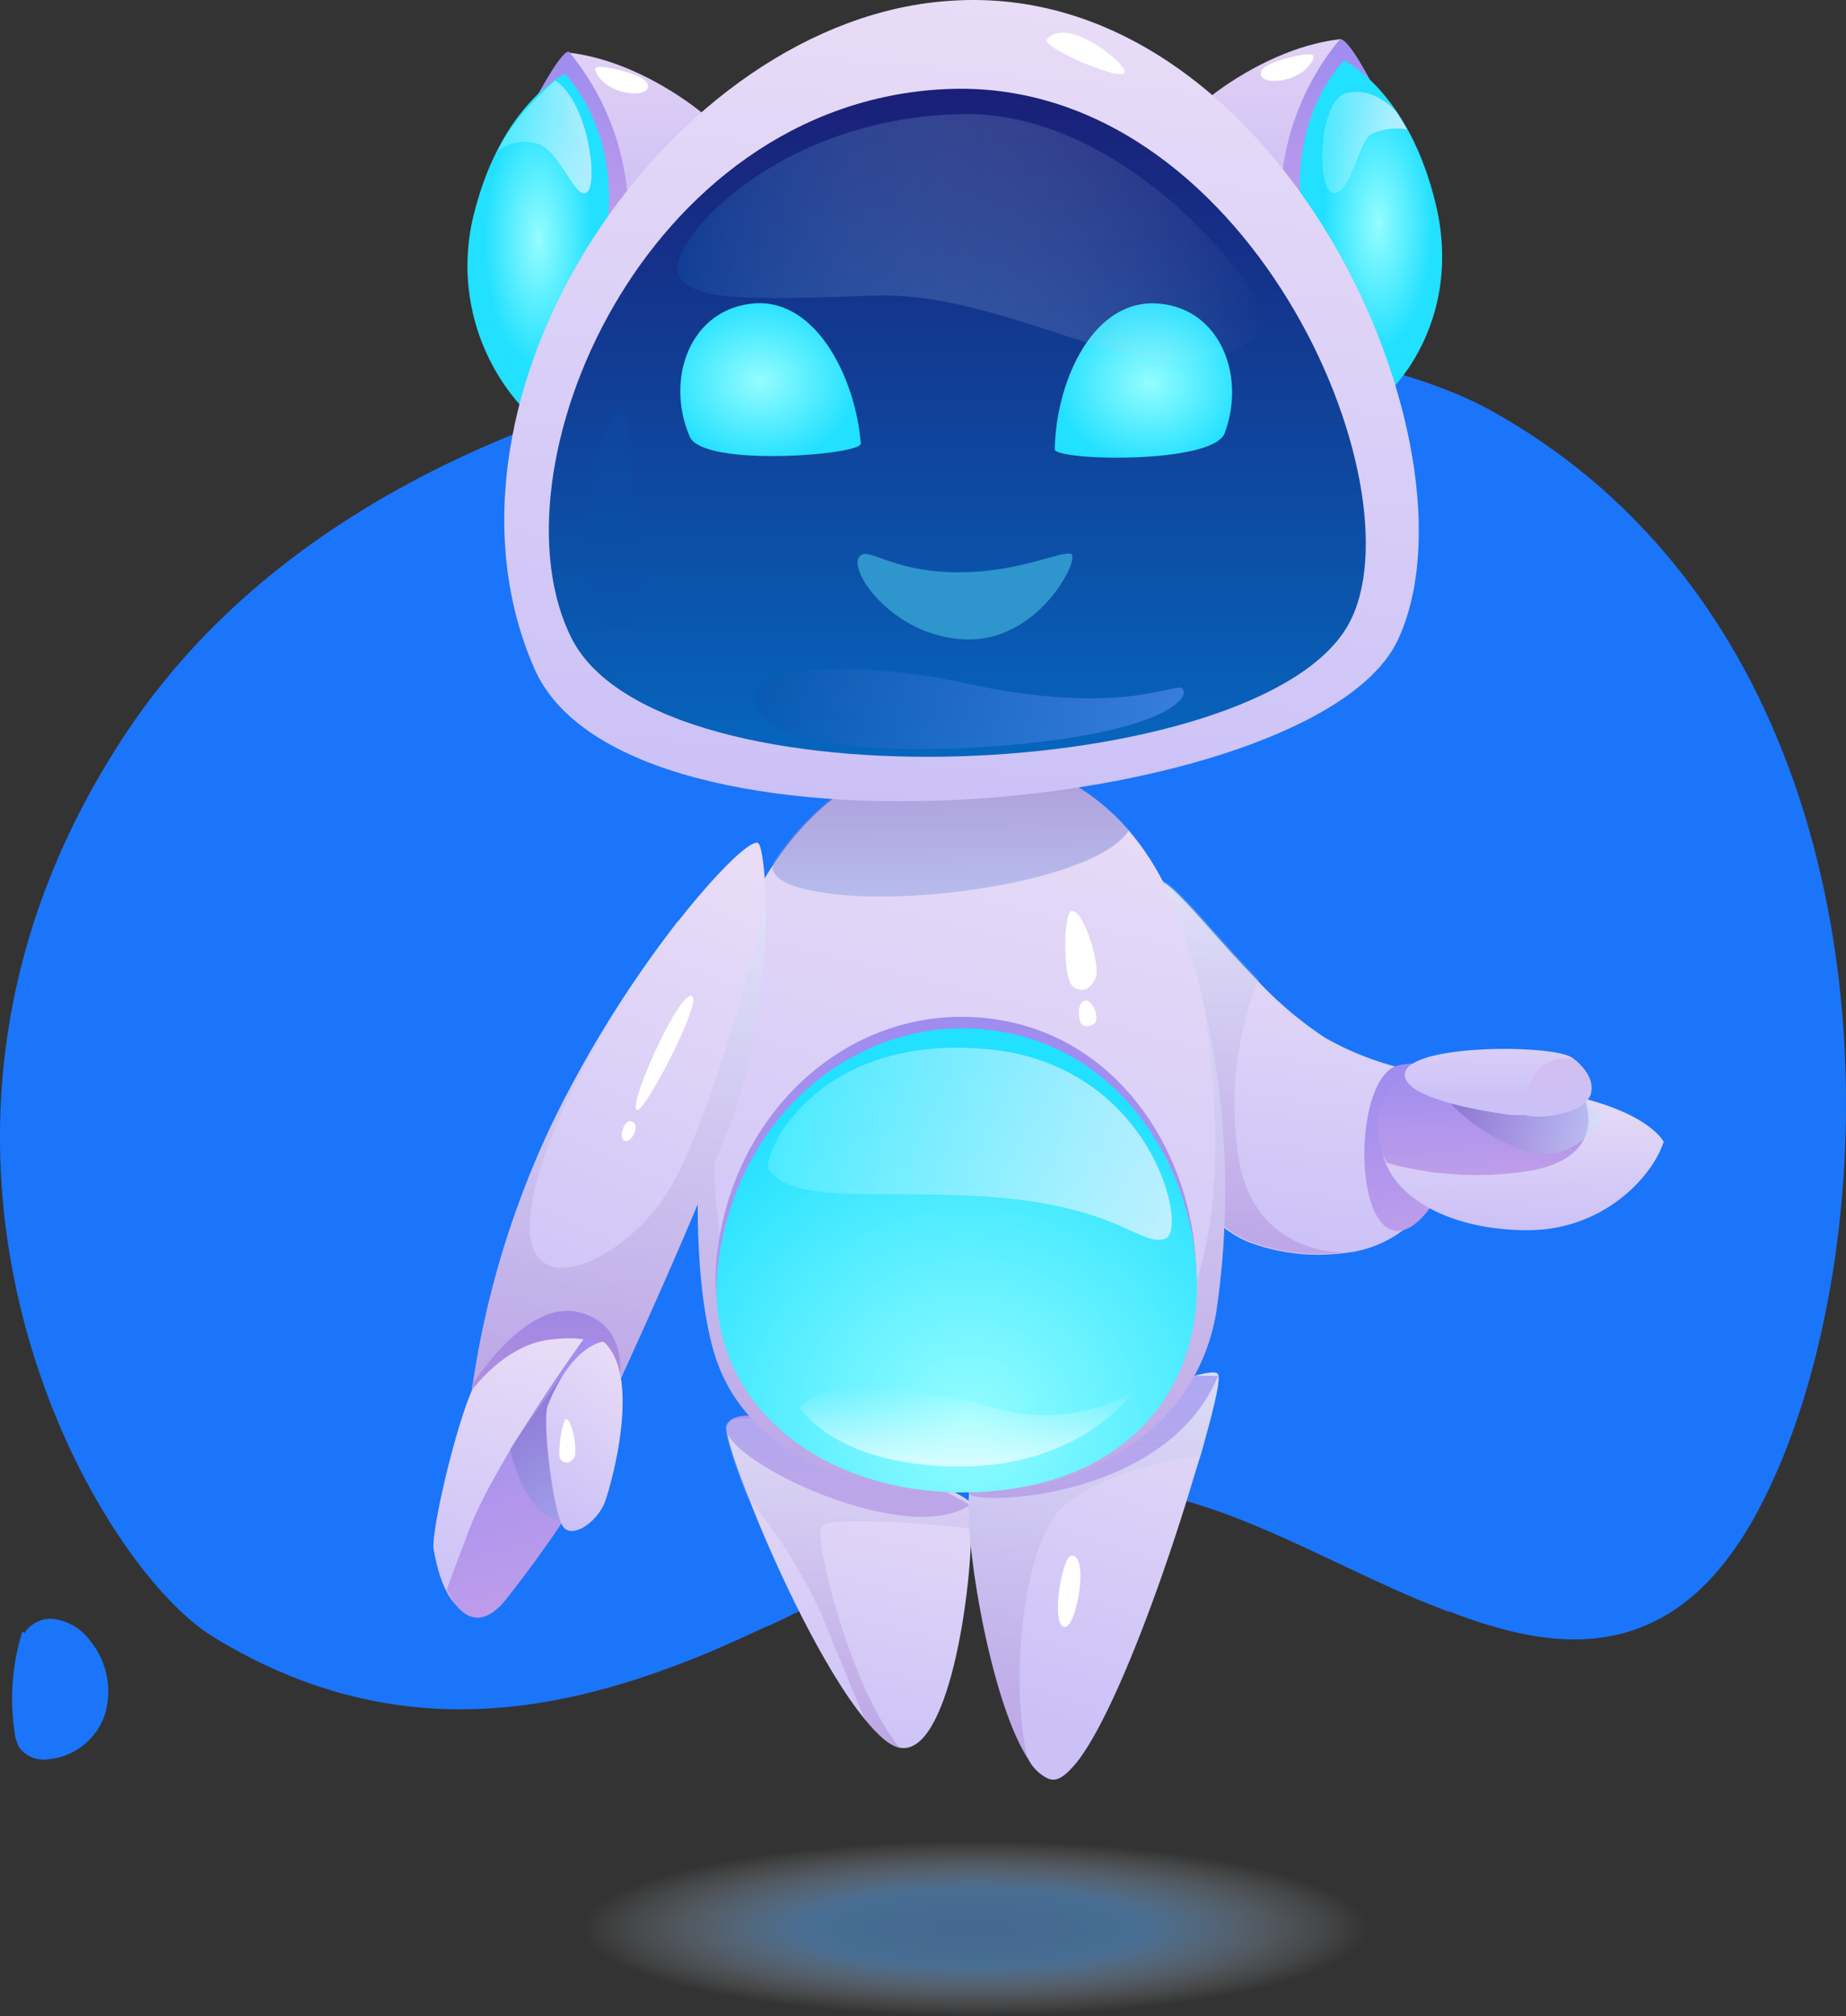 <?xml version="1.0" encoding="UTF-8" standalone="no"?>
<svg
   xmlns:dc="http://purl.org/dc/elements/1.1/"
   xmlns:cc="http://creativecommons.org/ns#"
   xmlns:rdf="http://www.w3.org/1999/02/22-rdf-syntax-ns#"
   xmlns:svg="http://www.w3.org/2000/svg"
   xmlns="http://www.w3.org/2000/svg"
   xmlns:xlink="http://www.w3.org/1999/xlink"
   xmlns:sodipodi="http://sodipodi.sourceforge.net/DTD/sodipodi-0.dtd"
   xmlns:inkscape="http://www.inkscape.org/namespaces/inkscape"
   width="192.214"
   height="209.913"
   viewBox="0 0 192.214 209.913"
   version="1.1"
   id="svg176"
   sodipodi:docname="robo-8.svg"
   inkscape:version="1.0.1 (3bc2e813f5, 2020-09-07)">
  <rect x="0" y="0" width="192.214" height="209.913" fill="#333333" stroke="none"/>
  <sodipodi:namedview
     pagecolor="#ffffff"
     bordercolor="#666666"
     borderopacity="1"
     objecttolerance="10"
     gridtolerance="10"
     guidetolerance="10"
     inkscape:pageopacity="0"
     inkscape:pageshadow="2"
     inkscape:window-width="2560"
     inkscape:window-height="1361"
     id="namedview178"
     showgrid="false"
     fit-margin-top="0"
     fit-margin-left="0"
     fit-margin-right="0"
     fit-margin-bottom="0"
     inkscape:zoom="0.78024549"
     inkscape:cx="-429.44287"
     inkscape:cy="-129.76156"
     inkscape:window-x="-9"
     inkscape:window-y="-9"
     inkscape:window-maximized="1"
     inkscape:current-layer="Component_28_4" />
  <defs
     id="defs110">
    <style
       id="style2">

    ellipse#Ellipse_51 {
	transition: all 100ms linear;
}

g#ranka-kaire {
  transition: all 100ms linear;
  transform-box: fill-box;
}

g#ranka-desine {
  transition: all 100ms linear;
  transform-box: fill-box;
}

g#Group_673{
	transition: all 100ms linear;
}

g#Component_28_4:hover g#ranka-kaire {
	transition: all 100ms linear;
  transform-box: fill-box;
	transform: translate(5px, -14px) rotate(26deg);
}

g#Component_28_4:hover g#ranka-desine {
	transition: all 100ms linear;
  transform-box: fill-box;
	transform: translate(1px, 0px) rotate(-14deg);
}

g#Component_28_4:hover ellipse#Ellipse_51 {
ry: 7.6px;
	rx: 28.8px;
                transition:all 100ms linear;
}

g#Component_28_4:hover g#Group_673 {
	transition: all 100ms linear;
	transform:translateY(-14px);
}


      .cls-1 {
        fill: #1a75fa;
      }

      .cls-2 {
        fill: #e5f6ff;
      }

      .cls-22, .cls-29, .cls-3, .cls-37, .cls-38, .cls-47 {
        opacity: 0.5;
      }

      .cls-3 {
        fill: url(#radial-gradient);
      }

      .cls-4 {
        fill: url(#linear-gradient);
      }

      .cls-5 {
        fill: url(#linear-gradient-2);
      }

      .cls-10, .cls-18, .cls-26, .cls-44, .cls-6 {
        opacity: 0.3;
      }

      .cls-6 {
        fill: url(#linear-gradient-3);
      }

      .cls-7 {
        fill: url(#linear-gradient-4);
      }

      .cls-8 {
        fill: url(#linear-gradient-5);
      }

      .cls-9 {
        fill: #fff;
      }

      .cls-10 {
        fill: url(#linear-gradient-6);
      }

      .cls-11 {
        fill: url(#linear-gradient-7);
      }

      .cls-12 {
        fill: url(#linear-gradient-8);
      }

      .cls-13 {
        fill: url(#radial-gradient-2);
      }

      .cls-14 {
        fill: url(#linear-gradient-9);
      }

      .cls-15 {
        fill: url(#linear-gradient-10);
      }

      .cls-16 {
        fill: url(#radial-gradient-3);
      }

      .cls-17 {
        fill: url(#linear-gradient-11);
      }

      .cls-18 {
        fill: url(#linear-gradient-12);
      }

      .cls-19 {
        fill: url(#linear-gradient-13);
      }

      .cls-20 {
        fill: url(#linear-gradient-14);
      }

      .cls-21 {
        fill: url(#linear-gradient-15);
      }

      .cls-22 {
        fill: url(#linear-gradient-16);
      }

      .cls-23 {
        fill: url(#linear-gradient-17);
      }

      .cls-24 {
        fill: url(#linear-gradient-18);
      }

      .cls-25 {
        fill: url(#linear-gradient-19);
      }

      .cls-26 {
        fill: url(#linear-gradient-20);
      }

      .cls-27 {
        fill: url(#linear-gradient-21);
      }

      .cls-28 {
        fill: url(#radial-gradient-4);
      }

      .cls-29 {
        fill: url(#linear-gradient-22);
      }

      .cls-30, .cls-31, .cls-40, .cls-41 {
        opacity: 0.72;
      }

      .cls-30 {
        fill: url(#linear-gradient-23);
      }

      .cls-31 {
        fill: url(#linear-gradient-24);
      }

      .cls-32 {
        fill: url(#linear-gradient-25);
      }

      .cls-33 {
        fill: url(#linear-gradient-26);
      }

      .cls-34 {
        fill: url(#radial-gradient-5);
      }

      .cls-35 {
        fill: url(#radial-gradient-6);
      }

      .cls-36 {
        fill: #2f95cd;
      }

      .cls-37 {
        fill: url(#linear-gradient-27);
      }

      .cls-38 {
        fill: url(#linear-gradient-28);
      }

      .cls-39 {
        opacity: 0.2;
        fill: url(#linear-gradient-29);
      }

      .cls-40 {
        fill: url(#linear-gradient-30);
      }

      .cls-41 {
        fill: url(#linear-gradient-31);
      }

      .cls-42 {
        fill: url(#linear-gradient-32);
      }

      .cls-43 {
        fill: url(#linear-gradient-33);
      }

      .cls-44 {
        fill: url(#linear-gradient-34);
      }

      .cls-45 {
        fill: url(#linear-gradient-35);
      }

      .cls-46 {
        fill: url(#linear-gradient-36);
      }

      .cls-47 {
        fill: url(#linear-gradient-37);
      }

      .cls-48 {
        fill: url(#linear-gradient-38);
      }
    </style>
    <radialGradient
       id="radial-gradient"
       cx="19.269"
       cy="19.192"
       r="19.307"
       gradientUnits="userSpaceOnUse"
       gradientTransform="matrix(2.117,0,0,0.472,1047.219,768.835)"
       fx="19.269"
       fy="19.192">
      <stop
         offset="0"
         stop-color="#559dea"
         id="stop4" />
      <stop
         offset="0.431"
         stop-color="#5ea9f5"
         id="stop6" />
      <stop
         offset="1"
         stop-color="#fff"
         stop-opacity="0"
         id="stop8" />
    </radialGradient>
    <linearGradient
       id="linear-gradient"
       x1="-0.393"
       y1="0.91"
       x2="-0.221"
       y2="-0.106"
       gradientUnits="objectBoundingBox">
      <stop
         offset="0"
         stop-color="#cbc1f7"
         id="stop11" />
      <stop
         offset="1"
         stop-color="#e8dcf7"
         id="stop13" />
    </linearGradient>
    <linearGradient
       id="linear-gradient-2"
       x1="-0.251"
       y1="0.845"
       x2="-0.251"
       y2="-0.46"
       gradientUnits="objectBoundingBox">
      <stop
         offset="0"
         stop-color="#be9dea"
         id="stop16" />
      <stop
         offset="1"
         stop-color="#9e8cef"
         id="stop18" />
    </linearGradient>
    <linearGradient
       id="linear-gradient-3"
       x1="-0.246"
       y1="0.924"
       x2="-0.246"
       y2="-0.146"
       gradientUnits="objectBoundingBox">
      <stop
         offset="0"
         stop-color="#9d68c2"
         id="stop21" />
      <stop
         offset="1"
         stop-color="#ccedff"
         id="stop23" />
    </linearGradient>
    <linearGradient
       id="linear-gradient-4"
       x1="1420.034"
       y1="597.159"
       x2="1427.244"
       y2="561.906"
       xlink:href="#linear-gradient"
       gradientTransform="scale(0.784,1.276)"
       gradientUnits="userSpaceOnUse" />
    <linearGradient
       id="linear-gradient-5"
       x1="782.769"
       y1="1048.567"
       x2="782.769"
       y2="1025.23"
       xlink:href="#linear-gradient-2"
       gradientTransform="scale(1.427,0.701)"
       gradientUnits="userSpaceOnUse" />
    <linearGradient
       id="linear-gradient-6"
       x1="1387.87"
       y1="612.524"
       x2="1387.87"
       y2="578.168"
       xlink:href="#linear-gradient-3"
       gradientTransform="scale(0.805,1.242)"
       gradientUnits="userSpaceOnUse" />
    <linearGradient
       id="linear-gradient-7"
       x1="0.498"
       y1="0.999"
       x2="0.498"
       gradientUnits="objectBoundingBox">
      <stop
         offset="0"
         stop-color="#b9acf4"
         id="stop29" />
      <stop
         offset="1"
         stop-color="#e1d1f5"
         id="stop31" />
    </linearGradient>
    <linearGradient
       id="linear-gradient-8"
       x1="1590.324"
       y1="424.28"
       x2="1590.324"
       y2="410.959"
       xlink:href="#linear-gradient-2"
       gradientTransform="scale(0.707,1.414)"
       gradientUnits="userSpaceOnUse" />
    <radialGradient
       id="radial-gradient-2"
       cx="0.498"
       cy="0.501"
       r="0.385"
       gradientTransform="matrix(2.299,0,0,1,-0.649,0)"
       gradientUnits="objectBoundingBox">
      <stop
         offset="0"
         stop-color="#94fdff"
         id="stop35" />
      <stop
         offset="1"
         stop-color="#22e0ff"
         id="stop37" />
    </radialGradient>
    <linearGradient
       id="linear-gradient-9"
       x1="1240.007"
       y1="466.246"
       x2="1240.007"
       y2="440.034"
       xlink:href="#linear-gradient-7"
       gradientTransform="scale(0.755,1.324)"
       gradientUnits="userSpaceOnUse" />
    <linearGradient
       id="linear-gradient-10"
       x1="1328.248"
       y1="425.239"
       x2="1328.248"
       y2="411.905"
       xlink:href="#linear-gradient-2"
       gradientTransform="scale(0.707,1.414)"
       gradientUnits="userSpaceOnUse" />
    <radialGradient
       id="radial-gradient-3"
       cx="1603.923"
       cy="391.451"
       r="8.689"
       gradientTransform="scale(0.65,1.538)"
       xlink:href="#radial-gradient-2"
       fx="1603.923"
       fy="391.451"
       gradientUnits="userSpaceOnUse" />
    <linearGradient
       id="linear-gradient-11"
       x1="1159.768"
       y1="681.277"
       x2="1164.489"
       y2="646.245"
       xlink:href="#linear-gradient"
       gradientTransform="scale(0.964,1.038)"
       gradientUnits="userSpaceOnUse" />
    <linearGradient
       id="linear-gradient-12"
       x1="1421.27"
       y1="554.851"
       x2="1421.27"
       y2="524.364"
       xlink:href="#linear-gradient-3"
       gradientTransform="scale(0.784,1.275)"
       gradientUnits="userSpaceOnUse" />
    <linearGradient
       id="linear-gradient-13"
       x1="1466.228"
       y1="545.641"
       x2="1463.978"
       y2="532.393"
       xlink:href="#linear-gradient-2"
       gradientTransform="scale(0.774,1.292)"
       gradientUnits="userSpaceOnUse" />
    <linearGradient
       id="linear-gradient-14"
       x1="846.219"
       y1="953.033"
       x2="847.617"
       y2="932.684"
       xlink:href="#linear-gradient"
       gradientTransform="scale(1.352,0.74)"
       gradientUnits="userSpaceOnUse" />
    <linearGradient
       id="linear-gradient-15"
       x1="800.384"
       y1="997.667"
       x2="799.57"
       y2="981.486"
       xlink:href="#linear-gradient-2"
       gradientTransform="scale(1.426,0.701)"
       gradientUnits="userSpaceOnUse" />
    <linearGradient
       id="linear-gradient-16"
       y1="1155.26"
       x2="693.225"
       y2="1155.26"
       gradientUnits="userSpaceOnUse"
       gradientTransform="scale(1.664,0.601)"
       x1="683.778">
      <stop
         offset="0"
         stop-color="#755cbb"
         id="stop48" />
      <stop
         offset="1"
         stop-color="#ccedff"
         id="stop50" />
    </linearGradient>
    <linearGradient
       id="linear-gradient-17"
       x1="706.938"
       y1="1161.265"
       x2="707.702"
       y2="1144.231"
       xlink:href="#linear-gradient"
       gradientTransform="scale(1.678,0.596)"
       gradientUnits="userSpaceOnUse" />
    <linearGradient
       id="linear-gradient-18"
       x1="1075.818"
       y1="740.271"
       x2="1075.268"
       y2="734.106"
       gradientUnits="userSpaceOnUse"
       gradientTransform="scale(1.068,0.936)">
      <stop
         offset="0"
         stop-color="#cbc1f7"
         id="stop54" />
      <stop
         offset="1"
         stop-color="#d4bef1"
         id="stop56" />
    </linearGradient>
    <linearGradient
       id="linear-gradient-19"
       x1="1281.209"
       y1="618.837"
       x2="1292.517"
       y2="554.435"
       xlink:href="#linear-gradient"
       gradientTransform="scale(0.845,1.183)"
       gradientUnits="userSpaceOnUse" />
    <linearGradient
       id="linear-gradient-20"
       x1="1147.961"
       y1="693.3"
       x2="1147.961"
       y2="635.223"
       xlink:href="#linear-gradient-3"
       gradientTransform="scale(0.946,1.057)"
       gradientUnits="userSpaceOnUse" />
    <linearGradient
       id="linear-gradient-21"
       x1="1067.196"
       y1="744.097"
       x2="1067.196"
       y2="694.936"
       xlink:href="#linear-gradient-2"
       gradientTransform="scale(1.018,0.983)"
       gradientUnits="userSpaceOnUse" />
    <radialGradient
       id="radial-gradient-4"
       cx="1068.162"
       cy="737.758"
       r="37.51"
       gradientTransform="scale(1.018,0.983)"
       xlink:href="#radial-gradient-2"
       fx="1068.162"
       fy="737.758"
       gradientUnits="userSpaceOnUse" />
    <linearGradient
       id="linear-gradient-22"
       x1="0.5"
       y1="1.002"
       x2="0.5"
       y2="0.003"
       gradientUnits="objectBoundingBox">
      <stop
         offset="0"
         stop-color="#8da4e5"
         id="stop63" />
      <stop
         offset="1"
         stop-color="#755cbb"
         id="stop65" />
    </linearGradient>
    <linearGradient
       id="linear-gradient-23"
       x1="533.728"
       y1="1486.509"
       x2="533.728"
       y2="1469.454"
       gradientUnits="userSpaceOnUse"
       gradientTransform="scale(2.037,0.491)">
      <stop
         offset="0"
         stop-color="#fff"
         stop-opacity="0.969"
         id="stop68" />
      <stop
         offset="1"
         stop-color="#fff"
         stop-opacity="0"
         id="stop70" />
    </linearGradient>
    <linearGradient
       id="linear-gradient-24"
       x1="-0.001"
       y1="0.497"
       x2="0.998"
       y2="0.497"
       gradientUnits="objectBoundingBox">
      <stop
         offset="0"
         stop-color="#59eeff"
         id="stop73" />
      <stop
         offset="1"
         stop-color="#eff4ff"
         id="stop75" />
    </linearGradient>
    <linearGradient
       id="linear-gradient-25"
       x1="1013.448"
       y1="706.895"
       x2="1023.342"
       y2="616.962"
       xlink:href="#linear-gradient"
       gradientTransform="scale(1.068,0.936)"
       gradientUnits="userSpaceOnUse" />
    <linearGradient
       id="linear-gradient-26"
       x1="982.147"
       y1="725.377"
       x2="982.147"
       y2="648.379"
       gradientUnits="userSpaceOnUse"
       gradientTransform="scale(1.106,0.904)">
      <stop
         offset="0"
         stop-color="#0665bd"
         id="stop79" />
      <stop
         offset="1"
         stop-color="#1a1f77"
         id="stop81" />
    </linearGradient>
    <radialGradient
       id="radial-gradient-5"
       cx="1031.912"
       cy="661.392"
       r="9.286"
       gradientTransform="scale(1.072,0.933)"
       xlink:href="#radial-gradient-2"
       fx="1031.912"
       fy="661.392"
       gradientUnits="userSpaceOnUse" />
    <radialGradient
       id="radial-gradient-6"
       cx="981.239"
       cy="670.416"
       r="9.41"
       gradientTransform="scale(1.086,0.92)"
       xlink:href="#radial-gradient-2"
       fx="981.239"
       fy="670.416"
       gradientUnits="userSpaceOnUse" />
    <linearGradient
       id="linear-gradient-27"
       x1="684.438"
       y1="929.462"
       x2="724.201"
       y2="929.462"
       gradientUnits="userSpaceOnUse"
       gradientTransform="scale(1.544,0.648)">
      <stop
         offset="0"
         stop-color="#0d49a1"
         id="stop86" />
      <stop
         offset="1"
         stop-color="#fff"
         stop-opacity="0"
         id="stop88" />
    </linearGradient>
    <linearGradient
       id="linear-gradient-28"
       x1="461.037"
       y1="1503.838"
       x2="480.363"
       y2="1503.838"
       gradientUnits="userSpaceOnUse"
       gradientTransform="scale(2.31,0.433)">
      <stop
         offset="0"
         stop-color="#0a56ae"
         id="stop91" />
      <stop
         offset="1"
         stop-color="#6a9bff"
         id="stop93" />
    </linearGradient>
    <linearGradient
       id="linear-gradient-29"
       x1="1984.487"
       y1="325.561"
       x2="1984.487"
       y2="313.402"
       gradientUnits="userSpaceOnUse"
       gradientTransform="scale(0.534,1.874)">
      <stop
         offset="0"
         stop-color="#0b52aa"
         id="stop96" />
      <stop
         offset="1"
         stop-color="#6a9bff"
         id="stop98" />
    </linearGradient>
    <linearGradient
       id="linear-gradient-30"
       x1="1225.637"
       y1="542.932"
       x2="1235.296"
       y2="542.932"
       xlink:href="#linear-gradient-24"
       gradientTransform="scale(0.917,1.09)"
       gradientUnits="userSpaceOnUse" />
    <linearGradient
       id="linear-gradient-31"
       x1="1138.838"
       y1="539.139"
       x2="1149.558"
       y2="539.139"
       xlink:href="#linear-gradient-24"
       gradientTransform="scale(0.912,1.097)"
       gradientUnits="userSpaceOnUse" />
    <linearGradient
       id="linear-gradient-32"
       x1="1442.758"
       y1="525.615"
       x2="1453.166"
       y2="481.963"
       xlink:href="#linear-gradient"
       gradientTransform="scale(0.726,1.377)"
       gradientUnits="userSpaceOnUse" />
    <linearGradient
       id="linear-gradient-33"
       x1="820.36"
       y1="919.731"
       x2="820.36"
       y2="907.603"
       xlink:href="#linear-gradient-2"
       gradientTransform="scale(1.272,0.786)"
       gradientUnits="userSpaceOnUse" />
    <linearGradient
       id="linear-gradient-34"
       x1="1350"
       y1="562.488"
       x2="1350"
       y2="523.177"
       xlink:href="#linear-gradient-3"
       gradientTransform="scale(0.778,1.285)"
       gradientUnits="userSpaceOnUse" />
    <linearGradient
       id="linear-gradient-35"
       x1="1261.602"
       y1="614.397"
       x2="1266.143"
       y2="589.888"
       xlink:href="#linear-gradient"
       gradientTransform="scale(0.824,1.214)"
       gradientUnits="userSpaceOnUse" />
    <linearGradient
       id="linear-gradient-36"
       x1="1333.367"
       y1="582.663"
       x2="1329.761"
       y2="561.031"
       xlink:href="#linear-gradient-2"
       gradientTransform="scale(0.782,1.278)"
       gradientUnits="userSpaceOnUse" />
    <linearGradient
       id="linear-gradient-37"
       x1="1713.476"
       y1="448.191"
       x2="1710.851"
       y2="438.641"
       xlink:href="#linear-gradient-22"
       gradientTransform="scale(0.609,1.642)"
       gradientUnits="userSpaceOnUse" />
    <linearGradient
       id="linear-gradient-38"
       x1="1645.638"
       y1="468.074"
       x2="1649.562"
       y2="455.427"
       xlink:href="#linear-gradient"
       gradientTransform="scale(0.636,1.574)"
       gradientUnits="userSpaceOnUse" />
    <linearGradient
       inkscape:collect="always"
       xlink:href="#linear-gradient"
       id="linearGradient182"
       gradientUnits="userSpaceOnUse"
       x1="1221.893"
       y1="651.003"
       x2="1226.978"
       y2="620.966"
       gradientTransform="scale(0.861,1.161)" />
    <linearGradient
       inkscape:collect="always"
       xlink:href="#linear-gradient-2"
       id="linearGradient184"
       gradientUnits="userSpaceOnUse"
       x1="679.826"
       y1="1138.937"
       x2="679.826"
       y2="1117.591"
       gradientTransform="scale(1.553,0.644)" />
    <linearGradient
       inkscape:collect="always"
       xlink:href="#linear-gradient-3"
       id="linearGradient186"
       gradientUnits="userSpaceOnUse"
       x1="1225.614"
       y1="651.665"
       x2="1225.614"
       y2="620.043"
       gradientTransform="scale(0.861,1.161)" />
    <linearGradient
       inkscape:collect="always"
       xlink:href="#linear-gradient-7"
       id="linearGradient188"
       gradientUnits="userSpaceOnUse"
       x1="1483.825"
       y1="465.681"
       x2="1483.825"
       gradientTransform="scale(0.756,1.323)"
       y2="439.469" />
    <radialGradient
       inkscape:collect="always"
       xlink:href="#radial-gradient-2"
       id="radialGradient190"
       gradientUnits="userSpaceOnUse"
       gradientTransform="scale(0.66,1.516)"
       cx="1712.097"
       cy="396.042"
       r="8.659"
       fx="1712.097"
       fy="396.042" />
    <linearGradient
       inkscape:collect="always"
       xlink:href="#linear-gradient-22"
       id="linearGradient192"
       gradientUnits="userSpaceOnUse"
       x1="689.844"
       y1="1055.022"
       x2="689.844"
       y2="1031.486"
       gradientTransform="scale(1.573,0.636)" />
    <linearGradient
       inkscape:collect="always"
       xlink:href="#linear-gradient-24"
       id="linearGradient194"
       gradientUnits="userSpaceOnUse"
       x1="735.531"
       y1="1009.297"
       x2="764.503"
       y2="1009.297"
       gradientTransform="scale(1.45,0.69)" />
  </defs>
  <g
     id="Component_28_4"
     data-name="Component 28 – 4"
     transform="translate(-986.473,-577.122)">
    <g
       id="deme">
      <path
         id="Path_651"
         data-name="Path 651"
         class="cls-1"
         d="m 1170.1,733.3 c -3.3,6.6 -7.2,10.6 -11.3,12.6 -6.4,3.2 -13.5,2 -20.9,-0.8 a 1.444,1.444 0 0 0 -0.7,-0.2 l -3,-1.2 c -11.6,-4.9 -23.6,-12.4 -34,-11.4 -4.7,0.5 -9.9,2.4 -15.4,5 -5,2.3 -10.2,5.2 -15.8,7.9 -1,0.5 -2,1 -3,1.4 -2.6,1.2 -5.2,2.4 -7.8,3.4 -15,5.9 -31.7,8.5 -49.6,-2.5 -12.5,-7.7 -37.6,-51.2 -8.9,-94.2 31.9,-47.8 117.2,-47.1 141.9,-33.5 43.6,24.1 42.4,86 28.5,113.5 z" />
      <g
         id="Group_671"
         data-name="Group 671">
        <path
           id="Path_652"
           data-name="Path 652"
           class="cls-1"
           d="m 988.8,747 a 23.36,23.36 0 0 0 -0.8,10.5 4.285,4.285 0 0 0 0.5,1.6 3.152,3.152 0 0 0 2.9,1.2 6.867,6.867 0 0 0 6,-4.7 8.324,8.324 0 0 0 -1.5,-7.6 5.644,5.644 0 0 0 -3.7,-2.3 3.228,3.228 0 0 0 -3.5,2.1 0.625,0.625 0 0 0 1.1,-0.2 z" />
        <path
           id="Path_654"
           data-name="Path 654"
           class="cls-2"
           d="m 1134.9,603 a 0.43,0.43 0 0 1 0.4,0.4 0.55,0.55 0 0 1 -0.3,0.5 c -0.1,0.1 -0.2,0.1 -0.3,0.2 -0.3,0.1 -0.5,-0.2 -0.6,-0.4 a 0.634,0.634 0 0 1 0.5,-0.6 0.675,0.675 0 0 1 0.6,0.4 z" />
        <path
           id="Path_655"
           data-name="Path 655"
           class="cls-2"
           d="m 1133,607.4 v 0.4 c 0.2,0.1 0.5,0.1 0.6,-0.1 0.1,-0.2 0.1,-0.5 -0.1,-0.6 a 0.337,0.337 0 0 0 -0.5,0.3 z" />
      </g>
    </g>
    <ellipse
       id="Ellipse_51"
       data-name="Ellipse 51"
       class="cls-3"
       cx="1088.02"
       cy="777.935"
       rx="40.8"
       ry="9.1"
       style="fill:url(#radial-gradient)" />
    <g
       id="Group_673"
       data-name="Group 673">
      <path
         id="Path_658"
         data-name="Path 658"
         class="cls-4"
         d="m 1087.6,736.2 c 0,7 -2.4,23.7 -7.4,22.9 -1.1,-0.2 -2.3,-1.3 -3.7,-3 -4.2,-5.1 -9.3,-15.8 -12.1,-23.1 -1.6,-4 -2.5,-7 -2.2,-7.5 1.5,-3.4 23.6,6.5 25,7.8 0.3,0.1 0.4,1.2 0.4,2.9 z"
         style="fill:url(#linearGradient182)" />
      <path
         id="Path_659"
         data-name="Path 659"
         class="cls-5"
         d="m 1062.2,725.4 c -1.7,3.2 18.4,13.1 25.3,8.4 0,0 -23.1,-12.7 -25.3,-8.4 z"
         style="fill:url(#linearGradient184)" />
      <path
         id="Path_660"
         data-name="Path 660"
         class="cls-6"
         d="m 1072,736.1 c -0.8,1.4 3.2,17.2 8.2,23 -1.1,-0.2 -2.3,-1.3 -3.7,-3 -1.1,-2.7 -2.8,-6.7 -4.4,-10.7 a 53.512,53.512 0 0 0 -7.8,-12.4 c -1.6,-4 -2.5,-7 -2.2,-7.5 1.5,-3.4 23.6,6.5 25,7.8 0.3,0.2 0.4,1.4 0.4,3 0.1,-0.1 -14.7,-1.6 -15.5,-0.2 z"
         style="fill:url(#linearGradient186)" />
      <path
         id="Path_661"
         data-name="Path 661"
         class="cls-7"
         d="m 1111.5,728.6 c -0.2,0.6 -0.4,1.3 -0.6,1.9 -3,10.2 -8.3,25 -12.3,30.1 -1,1.2 -1.8,1.9 -2.6,1.8 a 1.422,1.422 0 0 1 -0.6,-0.2 4.617,4.617 0 0 1 -1.9,-2 v 0 c -3.9,-6 -6.7,-22.9 -6.1,-27.8 a 2.351,2.351 0 0 1 0.4,-1.2 c 3.3,-3.2 24.7,-12.6 25.5,-11 0.3,0.6 -0.5,3.8 -1.8,8.4 z"
         style="fill:url(#linear-gradient-4)" />
      <path
         id="Path_662"
         data-name="Path 662"
         class="cls-8"
         d="m 1087.4,732.5 c -0.8,1.4 20.3,1.3 25.9,-12.1 0,-0.1 -18.1,-0.8 -25.9,12.1 z"
         style="fill:url(#linear-gradient-5)" />
      <path
         id="Path_663"
         data-name="Path 663"
         class="cls-9"
         d="m 1098,739.1 c -0.9,0.1 -2.1,6.8 -0.8,7.4 1.3,0.6 2.8,-7.7 0.8,-7.4 z" />
      <path
         id="Path_664"
         data-name="Path 664"
         class="cls-10"
         d="m 1111.5,728.6 c 0,0 -11.8,1.6 -15.3,6.5 -3.4,4.9 -4.5,17.8 -2.7,25.2 -3.9,-6 -6.7,-22.9 -6.1,-27.8 a 2.351,2.351 0 0 1 0.4,-1.2 c 3.3,-3.2 24.7,-12.6 25.5,-11 0.3,0.5 -0.5,3.7 -1.8,8.3 z"
         style="fill:url(#linear-gradient-6)" />
      <path
         id="Path_670"
         data-name="Path 670"
         class="cls-11"
         d="m 1112.1,587.5 c 0,0 6.3,-5.4 13.9,-6.3 0,0 2.3,1.1 5.1,9.6 2.8,8.5 -2.3,25.1 -2.3,25.1 z"
         style="fill:url(#linearGradient188)" />
      <path
         id="Path_671"
         data-name="Path 671"
         class="cls-12"
         d="m 1126,581.2 a 26.86,26.86 0 0 0 -6.2,17.3 l 2.4,1.5 7,-14.4 c 0,0 -2.3,-4.5 -3.2,-4.4 z"
         style="fill:url(#linear-gradient-8)" />
      <path
         id="Path_672"
         data-name="Path 672"
         class="cls-13"
         d="m 1122,599.3 c 0,0 -1.6,-9.1 4.4,-15.9 0,0 6.8,3.2 9.6,15.1 2.8,11.9 -4.5,19 -4.5,19 z"
         style="fill:url(#radialGradient190)" />
      <path
         id="Path_673"
         data-name="Path 673"
         class="cls-9"
         d="m 1118.5,583.9 c -1.2,0.6 -1.1,1.9 1.3,1.6 2.4,-0.3 3.7,-2.2 3.4,-2.6 -0.2,-0.4 -3.4,0.3 -4.7,1 z" />
      <path
         id="Path_674"
         data-name="Path 674"
         class="cls-14"
         d="m 1059.6,588.9 c 0,0 -6.3,-5.4 -13.9,-6.3 0,0 -2.3,1.1 -5.1,9.6 -2.7,8.4 2.3,25.1 2.3,25.1 z"
         style="fill:url(#linear-gradient-9)" />
      <path
         id="Path_675"
         data-name="Path 675"
         class="cls-15"
         d="m 1045.7,582.5 a 26.86,26.86 0 0 1 6.2,17.3 l -2.4,1.5 -7,-14.4 c 0,0.1 2.4,-4.5 3.2,-4.4 z"
         style="fill:url(#linear-gradient-10)" />
      <path
         id="Path_676"
         data-name="Path 676"
         class="cls-16"
         d="m 1049.7,600.7 c 0,0 1.6,-9.1 -4.4,-15.9 0,0 -6.8,3.2 -9.6,15.1 a 21.918,21.918 0 0 0 5.3,19.8 z"
         style="fill:url(#radial-gradient-3)" />
      <path
         id="Path_677"
         data-name="Path 677"
         class="cls-9"
         d="m 1053.2,585.2 c 1.2,0.6 1.1,1.9 -1.3,1.6 -2.4,-0.3 -3.7,-2.2 -3.4,-2.6 0.2,-0.4 3.4,0.3 4.7,1 z" />
      <g
         id="ranka-desine">
        <path
           id="Path_656"
           data-name="Path 656"
           class="cls-17"
           d="m 1138.5,689.2 c 0,0 0,8.2 -3.3,13.3 a 12.143,12.143 0 0 1 -8.9,5.1 20.536,20.536 0 0 1 -9.1,-0.9 c -7.1,-2.2 -11.7,-13.2 -14.2,-24 -2.5,-10.8 3.5,-14.1 4.4,-13.8 1.6,0.6 5.5,5.7 10,10.3 a 38.383,38.383 0 0 0 7.1,6 31.269,31.269 0 0 0 14,4 z"
           style="fill:url(#linear-gradient-11)" />
        <path
           id="Path_657"
           data-name="Path 657"
           class="cls-18"
           d="m 1126.4,707.5 a 20.536,20.536 0 0 1 -9.1,-0.9 c -7.1,-2.2 -11.7,-13.2 -14.2,-24 -2.5,-10.8 3.5,-14.1 4.4,-13.8 1.6,0.6 5.5,5.7 10,10.3 a 35.456,35.456 0 0 0 -2.1,18.3 c 1.5,10.5 11,10.1 11,10.1 z"
           style="fill:url(#linear-gradient-12)" />
        <path
           id="Path_694"
           data-name="Path 694"
           class="cls-19"
           d="m 1131.9,688.1 c -4.1,1.3 -4.6,15.2 -0.7,17 3.9,1.8 9.4,-10.4 7.3,-16 0,0.1 -3.6,-1.9 -6.6,-1 z"
           style="fill:url(#linear-gradient-13)" />
        <path
           id="Path_695"
           data-name="Path 695"
           class="cls-20"
           d="m 1132.2,689.8 a 8.18,8.18 0 0 0 -1.7,7.6 c 1.2,4.7 7.5,7.9 15.3,7.8 7.8,-0.1 12.8,-5.7 13.9,-9.2 0,0 -1.4,-2.9 -9.1,-4.7 -5.2,-1.2 -12.2,-2.1 -12.2,-2.1 a 12.486,12.486 0 0 0 -6.2,0.6 z"
           style="fill:url(#linear-gradient-14)" />
        <path
           id="Path_696"
           data-name="Path 696"
           class="cls-21"
           d="m 1130.9,698.2 a 35,35 0 0 0 15,0.8 c 8.1,-1.5 5.6,-7.3 5.6,-7.3 a 35.358,35.358 0 0 0 -7.6,-2.7 c -3.6,-0.7 -11.5,0 -11.5,0 a 7.5,7.5 0 0 0 -1.5,9.2 z"
           style="fill:url(#linear-gradient-15)" />
        <path
           id="Path_697"
           data-name="Path 697"
           class="cls-22"
           d="m 1137.5,692 a 19.544,19.544 0 0 0 8.3,5.1 c 4.7,1.1 7.4,-3.4 7.4,-3.4 l -1.6,-2.1 z"
           style="fill:url(#linear-gradient-16)" />
        <path
           id="Path_698"
           data-name="Path 698"
           class="cls-23"
           d="m 1132.8,689.4 c -1.2,-3.6 15.1,-3.6 17.3,-2.2 1,0.6 2.6,2.8 1.9,4.1 -0.7,1.3 -6,2.1 -8.3,1.9 -2.2,-0.3 -10.1,-1.5 -10.9,-3.8 z"
           style="fill:url(#linear-gradient-17)" />
        <path
           id="Path_699"
           data-name="Path 699"
           class="cls-24"
           d="m 1145.3,693.2 c 0,0 -0.2,-3.6 1.7,-5 a 3.67,3.67 0 0 1 3.5,-0.7 c 0,0 2.4,1.8 1.5,3.8 -0.9,1.9 -5.5,2.4 -6.7,1.9 z"
           style="fill:url(#linear-gradient-18)" />
      </g>
      <path
         id="Path_678"
         data-name="Path 678"
         class="cls-25"
         d="m 1113.1,713.8 c -1.9,11.2 -12,18.7 -26.4,18.7 -12.6,0 -23.2,-4.7 -26,-15 -2.8,-10.3 -1.7,-29.4 2,-41.2 a 38.615,38.615 0 0 1 2,-5.1 v 0 a 28.618,28.618 0 0 1 2.4,-4.2 v 0 c 4.6,-6.9 11.3,-11.4 18.9,-11.4 a 22.973,22.973 0 0 1 18.1,8.1 27.211,27.211 0 0 1 4.5,7.5 76.155,76.155 0 0 1 3.1,9.9 v 0.1 a 85.934,85.934 0 0 1 1.4,32.6 z"
         style="fill:url(#linear-gradient-19)" />
      <path
         id="Path_679"
         data-name="Path 679"
         class="cls-26"
         d="m 1113.1,713.8 c -1.9,11.2 -12,18.7 -26.4,18.7 -12.6,0 -23.2,-4.7 -26,-15 -2.8,-10.3 -1.7,-29.4 2,-41.2 a 38.615,38.615 0 0 1 2,-5.1 v 0 c 0,0 -7.6,25.2 -1.5,41.3 6.1,16.1 34.4,15.7 44,5 9.1,-10.1 4.9,-34 4.5,-36.3 a 85.934,85.934 0 0 1 1.4,32.6 z"
         style="fill:url(#linear-gradient-20)" />
      <path
         id="Path_680"
         data-name="Path 680"
         class="cls-27"
         d="m 1061.2,707.1 c 2.1,-15.1 14.3,-25.3 27.7,-24 14.5,1.4 22.3,15.2 22.1,27.1 -0.2,11.9 -8.9,21.1 -24.4,21.1 -15.5,0 -27.4,-10.1 -25.4,-24.2 z"
         style="fill:url(#linear-gradient-21)" />
      <path
         id="Path_681"
         data-name="Path 681"
         class="cls-28"
         d="m 1061.3,708.3 c 2.1,-15.1 14.3,-25.3 27.7,-24 14.5,1.4 22.3,15.2 22.1,27.1 -0.2,11.9 -8.9,21.1 -24.4,21.1 -15.6,0 -27.4,-10.1 -25.4,-24.2 z"
         style="fill:url(#radial-gradient-4)" />
      <path
         id="Path_682"
         data-name="Path 682"
         class="cls-29"
         d="m 1104,663.6 c -3.1,4.8 -20,7.6 -29.8,6.7 -8.5,-0.8 -7.2,-3.1 -7.2,-3.4 v 0 c 4.6,-6.9 11.3,-11.4 18.9,-11.4 a 23.138,23.138 0 0 1 18.1,8.1 z"
         style="fill:url(#linearGradient192)" />
      <path
         id="Path_683"
         data-name="Path 683"
         class="cls-9"
         d="m 1098,672 c -0.8,0.3 -0.8,6.6 0,7.6 0.8,1 2.1,0.7 2.6,-0.8 0.4,-1.5 -1.4,-7.2 -2.6,-6.8 z" />
      <path
         id="Path_684"
         data-name="Path 684"
         class="cls-9"
         d="m 1099.4,681.3 c -0.7,0.2 -0.7,1.7 -0.4,2.3 0.3,0.6 1.4,0.4 1.6,-0.2 0.2,-0.8 -0.5,-2.3 -1.2,-2.1 z" />
      <path
         id="Path_685"
         data-name="Path 685"
         class="cls-30"
         d="m 1069.8,723.7 c 0,0 3.5,6 16.4,6.1 12.9,0.1 18.2,-7.7 18.2,-7.7 a 18.981,18.981 0 0 1 -14.5,1.6 c -8.5,-2.3 -16.9,-3.6 -20.1,0 z"
         style="fill:url(#linear-gradient-23)" />
      <path
         id="Path_686"
         data-name="Path 686"
         class="cls-31"
         d="m 1066.5,698.8 c 2.6,4.1 13.1,1.9 24.9,3.1 11.8,1.2 13.9,5 16.4,4.2 2.5,-0.8 -1.4,-18.6 -19.2,-19.8 -17.7,-1.3 -22.8,11.4 -22.1,12.5 z"
         style="fill:url(#linearGradient194)" />
      <path
         id="Path_687"
         data-name="Path 687"
         class="cls-32"
         d="m 1042.1,646.7 c 9.6,22.1 81.3,15.2 89.9,-2.9 9.4,-19.9 -12.2,-68.9 -46.5,-66.6 -29.2,1.8 -55.8,41.1 -43.4,69.5 z"
         style="fill:url(#linear-gradient-25)" />
      <path
         id="Path_688"
         data-name="Path 688"
         class="cls-33"
         d="m 1046,643.6 c 9.2,18.1 71.8,15.1 80.9,-1.5 7.8,-14.2 -10.6,-57.2 -42,-55.7 -31.5,1.5 -47.7,39.8 -38.9,57.2 z"
         style="fill:url(#linear-gradient-26)" />
      <path
         id="Path_689"
         data-name="Path 689"
         class="cls-34"
         d="m 1114,622.2 c -1.2,3.3 -17.7,2.9 -17.7,1.7 0.1,-6.6 3.6,-15.2 10.2,-15.2 6.8,0.1 9.8,7.3 7.5,13.5 z"
         style="fill:url(#radial-gradient-5)" />
      <path
         id="Path_690"
         data-name="Path 690"
         class="cls-35"
         d="m 1058.3,622.6 c 1.4,3.2 17.9,1.9 17.8,0.7 -0.5,-6.6 -4.5,-15 -11,-14.6 -6.8,0.5 -9.4,7.9 -6.8,13.9 z"
         style="fill:url(#radial-gradient-6)" />
      <path
         id="Path_691"
         data-name="Path 691"
         class="cls-36"
         d="m 1076.4,634.8 c -2.5,0.6 2.7,8.9 11,8.9 7.4,0 11.6,-8.5 10.6,-8.9 -0.9,-0.4 -5.4,1.9 -11.5,1.9 -6.1,0.1 -9,-2.1 -10.1,-1.9 z" />
      <path
         id="Path_700"
         data-name="Path 700"
         class="cls-9"
         d="m 1095.5,581.2 c -0.7,0.8 7,4.1 8,3.6 1,-0.5 -5.8,-6.2 -8,-3.6 z" />
      <path
         id="Path_701"
         data-name="Path 701"
         class="cls-37"
         d="m 1057.1,604.5 c -0.7,4.3 7.5,3.8 20.5,3.4 15.7,-0.5 31.5,13 40.7,3.3 1.5,-1.6 -13.5,-22.6 -31.7,-22.2 -18.2,0.4 -28.9,11.7 -29.5,15.5 z"
         style="fill:url(#linear-gradient-27)" />
      <path
         id="Path_702"
         data-name="Path 702"
         class="cls-38"
         d="m 1065.2,649.5 c -0.8,3.1 5.7,6.3 21.8,5.5 19.5,-1 23.6,-5 22.6,-6.2 -0.6,-0.7 -6.4,3 -22.4,-0.5 -10.5,-2.3 -21.2,-2.1 -22,1.2 z"
         style="fill:url(#linear-gradient-28)" />
      <path
         id="Path_703"
         data-name="Path 703"
         class="cls-39"
         d="m 1047.8,639.8 a 41.235,41.235 0 0 1 0.1,-10.6 c 0.8,-6.1 2.4,-10 3.4,-9.5 1,0.6 0.8,6.5 1.4,12.4 a 85.479,85.479 0 0 0 1.3,8.9 c 0,0 -4.2,4 -6.2,-1.2 z"
         style="fill:url(#linear-gradient-29)" />
      <path
         id="Path_704"
         data-name="Path 704"
         class="cls-40"
         d="m 1131.9,588.8 c 0,0 -2.2,-2.7 -5.2,-2 -3,0.7 -3.2,10.2 -1.4,10.4 1.8,0.2 2.6,-5.2 3.9,-6.1 a 6.458,6.458 0 0 1 3.8,-0.5 z"
         style="fill:url(#linear-gradient-30)" />
      <path
         id="Path_705"
         data-name="Path 705"
         class="cls-41"
         d="m 1038.3,592.9 a 4.3,4.3 0 0 1 3.8,-0.9 c 2.6,0.4 4.1,5.8 5.4,5.2 1.3,-0.5 0.4,-9.2 -3.2,-11.7 0,0 -4.5,3.8 -6,7.4 z"
         style="fill:url(#linear-gradient-31)" />
      <g
         id="ranka-kaire">
        <path
           id="Path_665"
           data-name="Path 665"
           class="cls-42"
           d="m 1066.2,672.1 c 0,6 -0.9,14.7 -3.6,21.8 -4.5,11.7 -11.3,26.3 -11.5,26.8 v 0 c -4.2,2.5 -9.1,2.4 -12.3,1.9 a 25.573,25.573 0 0 1 -3.2,-0.7 95.691,95.691 0 0 1 8.7,-28.5 120.12,120.12 0 0 1 12.4,-19.9 l 0.1,-0.1 c 0,-0.1 0.1,-0.1 0.1,-0.2 l 0.1,-0.1 0.1,-0.1 0.1,-0.1 v 0 c 4.1,-5.2 7.5,-8.4 8.2,-8 0.4,0.2 0.8,3.1 0.8,7.2 z"
           style="fill:url(#linear-gradient-32)" />
        <path
           id="Path_666"
           data-name="Path 666"
           class="cls-43"
           d="m 1035.6,721.4 c 0,0 5.4,-8.8 10.9,-7.7 5.5,1.1 4.5,7 4.5,7 a 15.16,15.16 0 0 1 -15.4,0.7 z"
           style="fill:url(#linear-gradient-33)" />
        <path
           id="Path_667"
           data-name="Path 667"
           class="cls-44"
           d="m 1066.2,672.1 c 0,6 -0.9,14.7 -3.6,21.8 -4.5,11.7 -11.3,26.3 -11.5,26.8 v 0 l -12.3,1.9 a 25.573,25.573 0 0 1 -3.2,-0.7 95.691,95.691 0 0 1 8.7,-28.5 120.12,120.12 0 0 1 12.4,-19.9 c -2.3,3.1 -12,16.4 -14.6,27.7 -3,12.9 9,7.9 13.9,0 4.9,-7.9 10,-29.1 10,-29.1 z"
           style="fill:url(#linear-gradient-34)" />
        <path
           id="Path_668"
           data-name="Path 668"
           class="cls-9"
           d="m 1052.8,692.7 c -1,-0.4 4.1,-11.8 5.6,-11.9 1.6,-0.1 -4.8,12.2 -5.6,11.9 z" />
        <path
           id="Path_669"
           data-name="Path 669"
           class="cls-9"
           d="m 1052.3,693.9 c -0.8,-0.4 -1.5,1.7 -0.8,2 0.7,0.3 1.7,-1.6 0.8,-2 z" />
        <path
           id="Path_692"
           data-name="Path 692"
           class="cls-45"
           d="m 1035.6,721.9 c 0,0 3.3,-4.7 8.1,-5.3 4.8,-0.6 6.5,0.7 7.4,4 0.9,3.3 -5.9,15.5 -14.3,24.7 -3.6,0.3 -4.7,-4.2 -5.2,-7 -0.1,-2.4 2.3,-12.5 4,-16.4 z"
           style="fill:url(#linear-gradient-35)" />
        <path
           id="Path_693"
           data-name="Path 693"
           class="cls-46"
           d="m 1047.2,716.6 c 0,0 -9,12.4 -11.8,19.6 -1.5,3.9 -2.4,6.4 -2.4,6.4 0,0 2.3,5.9 6.2,1 5.5,-7 12.8,-17.5 11.5,-22.5 -1.2,-4.4 -2,-5.2 -3.5,-4.5 z"
           style="fill:url(#linear-gradient-36)" />
        <path
           id="Path_706"
           data-name="Path 706"
           class="cls-47"
           d="m 1039.6,728 c 0,0 1.2,6.6 5.3,7.6 l 0.6,-15.9 c 0,0 -4.7,6.3 -5.9,8.3 z"
           style="fill:url(#linear-gradient-37)" />
        <path
           id="Path_707"
           data-name="Path 707"
           class="cls-48"
           d="m 1043.5,723.5 c -0.6,1.5 0.6,11.6 1.7,12.7 1.1,1.1 3.6,-0.8 4.3,-2.8 0.7,-2 3.8,-13.1 -0.2,-16.6 0,0 -3.3,0.3 -5.8,6.7 z"
           style="fill:url(#linear-gradient-38)" />
        <path
           id="Path_708"
           data-name="Path 708"
           class="cls-9"
           d="m 1045.4,724.9 c -0.4,0.1 -0.9,3.5 -0.6,4.1 0.4,0.6 1.1,0.5 1.5,-0.2 0.3,-0.8 -0.3,-4.1 -0.9,-3.9 z" />
      </g>
    </g>
  </g>
</svg>
